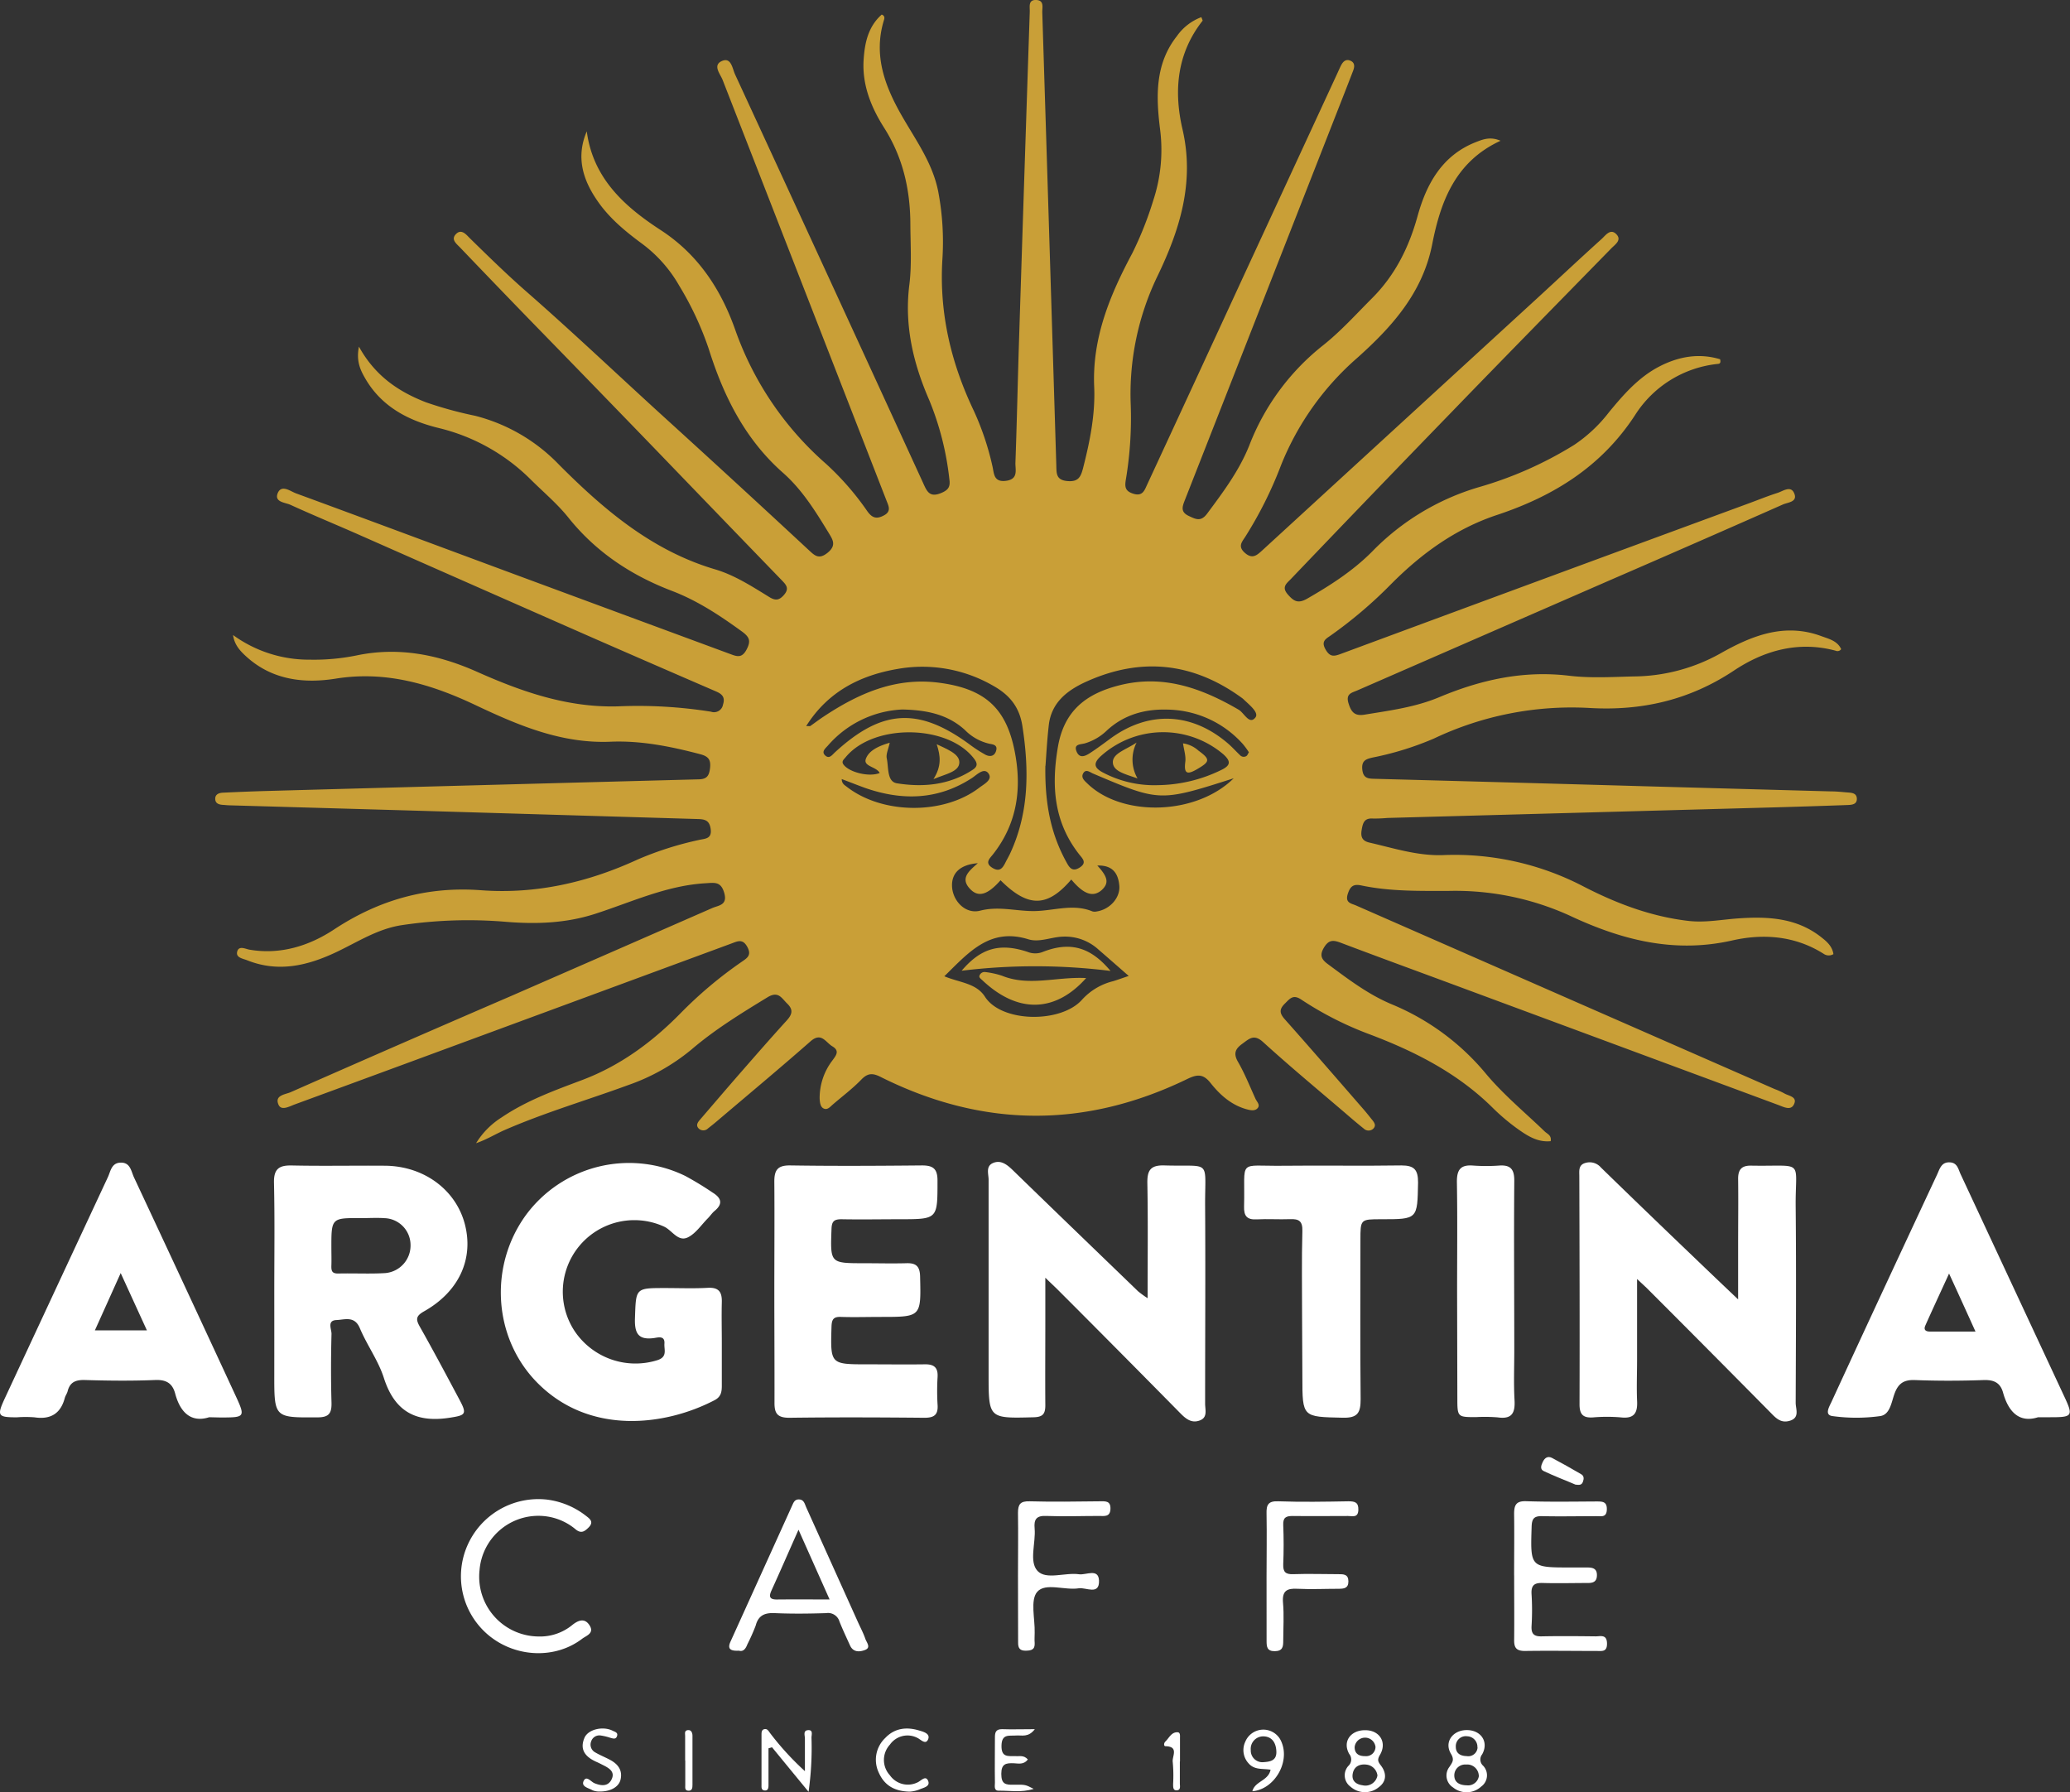 <svg xmlns="http://www.w3.org/2000/svg" viewBox="0 0 497.42 430.61"><rect x="0" y="0" width="497.42" height="430.61" fill="#333333" stroke="none"/><defs><style>.cls-1{fill:#c99f37;}.cls-2{fill:#fff;}</style></defs><title>Asset 1</title><g id="Layer_2" data-name="Layer 2"><g id="Layer_1-2" data-name="Layer 1"><path class="cls-1" d="M141,31.56c1.5,11.29,9.05,18.05,17.76,23.72,9,5.85,14.49,14.25,17.93,24a76.52,76.52,0,0,0,21.81,32.17,66.54,66.54,0,0,1,9.9,11.36c1.17,1.65,2.23,2,4.06,1s1-2.36.55-3.57q-19.66-50.51-39.35-101c-.56-1.46-2.48-3.54-.21-4.57s2.55,1.85,3.18,3.2Q199.33,67,221.84,116.08c.9,2,1.55,3.52,4.29,2.39,1.77-.73,2.27-1.5,2-3.35a69.78,69.78,0,0,0-4.84-19c-3.83-8.79-6-17.88-4.78-27.65.6-4.74.28-9.59.25-14.39,0-8.33-1.72-16.16-6.3-23.37-3.08-4.85-5.29-10.22-4.94-16.21.25-4.13,1.07-8.09,4.36-11,.91.37.62,1.05.47,1.53-2.48,8.33.3,15.69,4.33,22.74,3.36,5.88,7.41,11.36,8.77,18.23a64.83,64.83,0,0,1,1,16.43c-.77,12.84,2.09,24.83,7.59,36.34a66.12,66.12,0,0,1,4.45,13.29c.39,1.64.23,3.84,3.22,3.47S244,113,244,111.31c.35-9.6.55-19.2.85-28.79q1.27-39.82,2.6-79.66C247.5,1.67,247-.08,249,0s1.42,1.82,1.46,3q1.71,54.39,3.37,108.79c.06,2-.07,3.57,2.72,3.8,2.56.21,3.15-1,3.68-3,1.66-6.48,3-13,2.7-19.73-.49-11.66,3.8-22,9.15-32a83.67,83.67,0,0,0,5.05-12.71,38.69,38.69,0,0,0,1.61-17.28c-.94-7.7-1.21-15.5,4.05-22.17a12.57,12.57,0,0,1,5.9-4.58c.16.48.36.79.28.88-6.16,7.83-6.95,16.83-4.83,26,3,12.83-.66,24.33-6.1,35.55a65.14,65.14,0,0,0-6.33,30.62A89.5,89.5,0,0,1,270.58,115c-.33,1.87-.34,3,1.83,3.65s2.63-.88,3.23-2.17q11.88-25.62,23.7-51.25L321.42,17.5c.24-.53.48-1.07.73-1.59.49-1,1.19-1.88,2.43-1.29,1.06.51.92,1.49.55,2.44-.77,2-1.52,3.93-2.29,5.89q-19.06,48.66-38.16,97.31c-.61,1.56-1,2.78,1,3.72,1.7.8,2.92,1.43,4.41-.59,3.84-5.17,7.68-10.28,10.11-16.36a56.69,56.69,0,0,1,17.66-24c4.29-3.39,8-7.53,11.88-11.41,5.5-5.51,8.82-12.16,10.9-19.69,2.14-7.73,5.89-14.59,14-17.78,1.72-.67,3.46-1.39,5.94-.33-10.86,5-14.4,14.58-16.42,24.86-2.29,11.66-9.66,19.84-18,27.3a67.4,67.4,0,0,0-18.31,25.75A96.11,96.11,0,0,1,299.22,129c-.82,1.26-1.82,2.32-.05,3.86s2.85.57,4.11-.58q33.11-30.37,66.23-60.73c5.12-4.7,10.19-9.47,15.36-14.13.94-.85,2.09-2.6,3.51-1.17s-.27,2.49-1.2,3.44C374.4,72.77,361.57,85.82,348.83,99q-19.4,20-38.65,40.14c-1.06,1.09-2.27,1.92-.7,3.71,1.43,1.64,2.46,2.23,4.62,1,5.6-3.22,11-6.68,15.58-11.28a59,59,0,0,1,25.52-15.47,91,91,0,0,0,23.05-10.19,35.35,35.35,0,0,0,8.4-7.88c3.5-4.25,7.13-8.42,12.14-11,4.7-2.42,9.57-3.22,14.55-1.71.24.93-.15,1.08-.47,1.11a26.78,26.78,0,0,0-20,12.36c-8.1,12.38-19.6,19.44-33.14,23.94-9.91,3.29-18.08,9.22-25.34,16.5a106.59,106.59,0,0,1-14.68,12.5c-1.18.81-2.26,1.38-1.21,3.26s2,1.76,3.65,1.14q49.17-18.2,98.37-36.29c2.19-.81,4.36-1.69,6.59-2.4,1.32-.42,3.15-1.83,4,0,1,2.19-1.5,2.25-2.67,2.77q-20.7,9.15-41.46,18.15l-60.78,26.51c-1.38.6-2.86.8-2.16,3.09.65,2.12,1.47,3.15,3.87,2.75,6.11-1,12.23-1.79,18-4.22,9.95-4.16,20.19-6.45,31.14-5.13,5.08.61,10.3.3,15.44.17a43.26,43.26,0,0,0,20.8-5.46c7.53-4.28,15.47-7.53,24.39-4.22,1.81.67,3.83,1.11,4.75,3.12a1.07,1.07,0,0,1-1.32.38c-8.92-2.41-17.19-.06-24.43,4.76-10.65,7.09-22.15,9.72-34.65,9a77.12,77.12,0,0,0-37.48,7.35A73.57,73.57,0,0,1,329.91,182c-1.59.36-2.78.7-2.55,2.9s1.51,2.19,3.11,2.23q33,.88,66,1.82L440,190.15c1.17,0,2.34.11,3.5.22s2.67,0,2.7,1.55-1.54,1.47-2.65,1.52q-8.6.31-17.2.55l-92.94,2.54a34.25,34.25,0,0,1-3.5.14c-2.11-.15-2.43,1.1-2.71,2.79s.21,2.63,1.92,3c5.81,1.34,11.54,3.2,17.59,3A67,67,0,0,1,380.53,213c7.89,4.07,16.25,7.24,25.22,8.27,4,.46,7.92-.32,11.87-.6,7.26-.51,14.3-.17,20.31,4.74,1.27,1,2.39,2.12,2.64,3.84a2.15,2.15,0,0,1-2.34-.07c-6.86-4.35-14.53-4.91-22-3.21-14,3.16-26.67-.16-39.09-6a66.43,66.43,0,0,0-29-5.91c-7,0-14.06.15-21-1.31-1.85-.39-2.65.12-3.26,2-.72,2.23.83,2.3,2,2.82q50.28,22.06,100.57,44.1a16.76,16.76,0,0,1,2.24,1c1.08.67,3.32.8,2.39,2.69-.76,1.57-2.49.6-3.77.13L350.42,237c-9.43-3.5-18.88-6.94-28.28-10.5-1.79-.67-2.86-.71-4,1.19s-.53,2.89,1,4c4.89,3.62,9.69,7.29,15.4,9.66a58.27,58.27,0,0,1,22.63,16.76c4.21,5,9.3,9.2,14,13.73.63.61,1.72.93,1.46,2.35-3.25.33-5.77-1.4-8.19-3.13a49.85,49.85,0,0,1-5.86-5c-8.36-8.23-18.51-13.39-29.32-17.49a81,81,0,0,1-16.55-8.39c-2-1.36-2.77-.21-4,1-1.4,1.4-1.19,2.36.06,3.76,6.37,7.17,12.64,14.42,18.93,21.65.69.79,1.34,1.63,2,2.44s1,1.43.3,2.16a1.65,1.65,0,0,1-2.26,0c-1.55-1.23-3.06-2.53-4.57-3.83-6.58-5.63-13.25-11.16-19.67-17-2.2-2-3.35-.74-5,.45s-2.17,2.32-1,4.34c1.63,2.83,2.84,5.89,4.2,8.87.33.71,1.17,1.44.52,2.22s-1.76.53-2.64.29c-3.67-1-6.42-3.46-8.67-6.3-1.76-2.23-3.19-2.14-5.56-1q-36.84,17.89-73.57-.39c-1.94-1-3.17-1.13-4.79.54-2.1,2.18-4.54,4-6.86,6-.61.52-1.22,1.33-2.11,1s-1-1.48-1.06-2.41a14.86,14.86,0,0,1,3.05-9.15c.88-1.21,1.85-2.32,0-3.42-1.6-.95-2.64-3.49-5.24-1.2-7.3,6.41-14.76,12.63-22.16,18.91-.8.69-1.62,1.35-2.46,2a1.6,1.6,0,0,1-2.23.06c-.79-.78-.25-1.51.3-2.15,3.2-3.72,6.39-7.46,9.62-11.16,3.69-4.22,7.38-8.46,11.16-12.61,1.29-1.43,1.76-2.57.17-4.11-1.38-1.33-2.11-3.12-4.76-1.51-6.3,3.85-12.58,7.69-18.2,12.5A49,49,0,0,1,151,260.7c-10,3.67-20.21,6.64-30,10.93-2.18,1-4.22,2.24-6.6,3.05a19.23,19.23,0,0,1,6.08-6.16c6-4.07,12.69-6.49,19.36-9,9.17-3.45,16.83-9.09,23.63-16a100.4,100.4,0,0,1,14.74-12.41c1.32-.91,2.46-1.57,1.37-3.59s-2.32-1.38-3.77-.84L97.55,255.54q-13.33,4.91-26.66,9.8c-1.37.5-3.35,1.68-4,0-.92-2.23,1.75-2.37,3-2.94q26.32-11.61,52.72-23,24.27-10.59,48.54-21.22c1.5-.66,3.77-.66,2.87-3.69-.82-2.76-2.33-2.39-4.49-2.27-9.42.55-17.84,4.56-26.61,7.38-6.92,2.22-14,2.48-21.18,1.9a108,108,0,0,0-25.21.79c-5.86.9-10.65,4.09-15.81,6.52-6.9,3.25-13.89,4.88-21.32,1.92-1-.41-2.72-.6-2.42-2,.34-1.63,2-.73,2.92-.56,7.5,1.3,14.44-.93,20.38-4.85,10.82-7.13,22.35-10.37,35.2-9.43,13.26,1,25.78-1.86,37.8-7.4A79.78,79.78,0,0,1,168,201.81c1.34-.32,3.13-.18,2.77-2.65-.29-2.06-1.4-2.33-3.1-2.37q-33.71-1-67.4-2L55.32,193.5c-.58,0-1.17-.08-1.75-.11-.87-.06-1.73-.28-1.84-1.26-.13-1.22.81-1.62,1.8-1.67,3.63-.17,7.25-.32,10.88-.42q51.6-1.42,103.21-2.78c2.07,0,2.76-.62,3-2.7s-.44-2.84-2.37-3.35c-7-1.84-14.13-3.29-21.46-3-11.77.51-22.15-3.88-32.5-8.78-10.56-5-21.45-8.31-33.57-6.38-7.59,1.22-15.25.38-21.47-5.24-1.54-1.39-2.92-2.86-3.25-5.23a31,31,0,0,0,18.44,5.92,51.31,51.31,0,0,0,11.16-1c10.21-2.16,19.8-.2,29.07,3.93,10.77,4.8,21.74,8.61,33.76,8.29A111.87,111.87,0,0,1,170.85,171a2.19,2.19,0,0,0,2.89-1.71c.57-1.8-.24-2.54-1.71-3.17q-14.65-6.33-29.28-12.73-28.65-12.6-57.29-25.26c-5.22-2.29-10.5-4.47-15.68-6.84-1.27-.58-4-.62-3-2.9.93-2,3-.36,4.32.14,18.12,6.65,36.19,13.4,54.28,20.1q25,9.25,50,18.48c1.65.61,2.86,1.13,4-1s.68-3.05-1-4.31c-5.31-3.86-10.72-7.46-16.93-9.83-9.77-3.73-18.24-9.32-24.88-17.62-2.62-3.27-5.87-6-8.9-9a46.88,46.88,0,0,0-22-12.45c-7.24-1.73-13.81-5-17.81-11.81-1.2-2.06-2.32-4.21-1.61-7.8,3.93,7.09,9.54,10.81,16.1,13.37a94.77,94.77,0,0,0,11.82,3.24,42.45,42.45,0,0,1,20.22,11.81c10.77,10.79,22.32,20.61,37.45,25.09,4.58,1.35,8.71,4,12.79,6.51,1.54,1,2.53,1.1,3.82-.44s.41-2.41-.62-3.48Q172.94,124,158.1,108.59q-15.24-15.77-30.54-31.47-8.53-8.79-17-17.65c-.87-.91-2.27-1.91-1-3.22s2.38,0,3.24.89c4.48,4.39,9,8.81,13.68,12.91,11.36,9.94,22.28,20.33,33.43,30.47q17.26,15.69,34.36,31.58c1.45,1.34,2.47,2.46,4.63.69s1.2-3.15.23-4.75c-3.17-5.19-6.35-10.36-11-14.46-9.06-8-14.23-18.34-17.8-29.69a75.69,75.69,0,0,0-7.11-15.24,32.68,32.68,0,0,0-9-10.14c-4.06-3-7.94-6.21-10.78-10.43C140,43.05,138.4,37.65,141,31.56Zm52.7,142.89c.79,0,.94.05,1,0,1.06-.74,2.08-1.52,3.15-2.23,8.35-5.54,17.17-9.5,27.57-8.21,11.1,1.38,16.32,6,18.39,16.41,1.79,9,.65,17.45-5.22,24.88-.74.94-2,2-.21,3.16s2.54.17,3.24-1.25c.36-.73.79-1.44,1.13-2.18,4.56-9.84,4.55-20.09,2.93-30.57-.71-4.63-3.12-7.53-7.07-9.72a34,34,0,0,0-23-4C206.78,162.27,199,166.09,193.73,174.45Zm57.5,9.59c-.14,9.29,1.39,16.4,5,23,.7,1.29,1.39,2.57,3.22,1.42s.74-2.13-.05-3.13c-6.12-7.77-6.77-16.42-5.15-25.89,1.5-8.75,6.85-12.77,14.72-14.77,10.53-2.68,19.78.65,28.71,5.85,1.32.77,2.56,3.7,4,1.9,1-1.19-1.5-3.11-2.86-4.43a4.75,4.75,0,0,0-.55-.43c-11.63-8.38-24-9.7-37.09-3.83-4.61,2.07-8.51,5-9.13,10.53C251.58,178.12,251.39,182,251.23,184Zm-24.3,50.52c3.65,1.55,7.67,1.62,9.79,4.93,4,6.25,18.3,6.39,23.33.7a14.9,14.9,0,0,1,7.51-4.45c1-.31,2.05-.69,3.7-1.25-2.74-2.39-5-4.38-7.27-6.34a11.89,11.89,0,0,0-8.59-3.1c-2.8.09-5.59,1.46-8.28.63C237.84,222.81,232.75,228.88,226.93,234.56Zm51.34-45.91a35.48,35.48,0,0,0,15.09-3.58c2.41-1.12,2.57-2.14.54-3.92a22.37,22.37,0,0,0-29.43.61c-1.68,1.59-1.54,2.64.35,3.72A26.37,26.37,0,0,0,278.27,188.65ZM213.8,178.46c-.32,1.55-.93,2.74-.71,3.75.47,2.18,0,5.64,2.48,6,6.29,1,12.57.43,18.16-3.25,1.1-.72,1.26-1.43.41-2.57-6.2-8.35-24.18-8.65-30.92-.46-.49.6-1.21,1.07-.34,2,1.59,1.75,6.11,2.79,8.51,1.8-.78-1.54-3.95-1.55-3.34-3.36C208.78,180.29,211.23,179.21,213.8,178.46Zm43.63,32.86c-5.77,6.77-10.42,6.76-17,.18-3,3.4-5.2,4.17-7.15,2.26-2.76-2.7-.41-4.49,1.69-6.36-4.15.33-6.26,2.28-6.2,5.42.07,3.53,3.14,6.88,6.71,6,4.57-1.19,8.81.16,13.18.08,4.63-.08,9.24-1.83,13.87.09a2.22,2.22,0,0,0,1.05,0c3.18-.51,5.64-3.33,5.39-6.18-.29-3.41-2-4.95-5.29-4.85,2.58,2.78,2.84,4.23,1.08,5.88C262.69,215.65,260.45,214.94,257.43,211.32Zm42.68-30.57a19.73,19.73,0,0,0-1.47-2,24.81,24.81,0,0,0-17.95-8.25c-5.45-.18-10.45,1.14-14.62,4.93a12.91,12.91,0,0,1-5.38,3.18c-1.08.29-2.72.14-2,1.93s2.09,1.14,3.22.41c1.66-1.08,3.25-2.26,4.85-3.44,9.15-6.75,19.44-6.41,28.18,1,1.07.9,2,1.95,3,2.9a1.22,1.22,0,0,0,1.59.23C299.77,181.46,299.88,181.11,300.11,180.75Zm-83.27-10.28a25.18,25.18,0,0,0-17.91,8.69c-.56.63-1.62,1.44-.64,2.35s1.65-.09,2.33-.73c11.3-10.4,20.08-10.91,32.35-1.93a32.51,32.51,0,0,0,3.8,2.47c1,.54,2.14.48,2.57-.85s-.43-1.58-1.5-1.75a12,12,0,0,1-6-3.35C227.68,171.62,222.7,170.6,216.84,170.47ZM296.46,187c-17.79,5.68-17.79,5.67-33.81-1.14-.74-.32-1.78-1.23-2.41.05-.49,1,.41,1.72,1.08,2.37C269.67,196.35,287.4,195.93,296.46,187Zm-94.19.17c0,1.11.66,1.44,1.16,1.83,8.54,6.7,23.33,6.84,31.89.26,1.14-.87,3.27-1.9,2.23-3.4s-2.69.18-3.87,1c-8.19,5.38-16.86,5.58-25.84,2.44C206,188.63,204.19,187.91,202.27,187.19Z"/><path class="cls-2" d="M393.39,307.31v19.37c0,3.28-.14,6.56,0,9.83.16,2.92-.63,4.42-3.89,4.05a39.09,39.09,0,0,0-6.67,0c-2.38.16-3.27-.65-3.27-3.16.06-18.27,0-36.53-.05-54.79,0-1.26-.26-2.69,1.43-3.18a3.55,3.55,0,0,1,3.77,1.1q11.19,10.89,22.48,21.68c3.26,3.14,6.54,6.26,10.48,10V299.36c0-5.38.07-10.77,0-16.15,0-2.3.94-3.18,3.13-3.14,13.07.24,10.58-1.81,10.7,9.92.15,15.69.06,31.38,0,47.06,0,1.47,1,3.5-1.26,4.27s-3.49-.58-4.87-2q-14.82-15-29.69-29.87C395.2,309,394.68,308.52,393.39,307.31Z"/><path class="cls-2" d="M275.77,311.92c0-9.59.11-18.59-.06-27.58-.06-3.12.72-4.42,4.1-4.32,11.48.35,9.71-1.72,9.78,9.86.1,15.8,0,31.6,0,47.4,0,1.42.66,3.27-1.25,4s-3.25-.25-4.61-1.62Q269.07,324.78,254.3,310c-.81-.81-1.66-1.59-3.11-3v10.31c0,6.78-.05,13.57,0,20.36,0,2.1-.64,2.8-2.81,2.86-10.82.28-10.82.34-10.82-10.38q0-23.34,0-46.69c0-1.41-.76-3.29,1.13-4.05s3.38.47,4.81,1.87c10,9.72,20,19.35,30,29A25.14,25.14,0,0,0,275.77,311.92Z"/><path class="cls-2" d="M65.91,310.54c0-8.78.13-17.57-.07-26.35-.07-3.31,1.17-4.23,4.3-4.16,7.49.16,15,0,22.48.06,9.37.12,17,5.88,19.11,14.15s-1.44,16.1-9.8,20.82c-1.92,1.09-2.1,1.85-1.06,3.68,3.33,5.9,6.52,11.89,9.7,17.87,1.69,3.19,1.16,3.45-2.32,4-8.16,1.32-13.37-1.33-16-9.51-1.33-4.18-4.07-7.9-5.79-12-1.27-3-3.64-2-5.62-1.93-2.32.11-1.15,2.21-1.18,3.34-.14,5.49-.16,11,0,16.5.06,2.48-.55,3.53-3.29,3.54-10.47.07-10.47.16-10.46-10.37Q65.92,320.37,65.91,310.54ZM86.8,292.68c-7.18-.05-7.18-.05-7.17,7.2,0,1.4.05,2.81,0,4.21s.24,1.93,1.71,1.9c3.73-.09,7.48.12,11.2-.1A6.64,6.64,0,0,0,98.65,299a6.46,6.46,0,0,0-6.25-6.31C90.55,292.56,88.67,292.68,86.8,292.68Z"/><path class="cls-2" d="M173.45,322.75c0,3.39,0,6.79,0,10.18,0,1.45-.16,2.67-1.73,3.49-12,6.26-30.38,8.51-42.89-4.48-10.24-10.64-11.39-27.7-2.45-40a30.81,30.81,0,0,1,38.28-9.4,76.51,76.51,0,0,1,6.58,4c2,1.23,2.61,2.64.5,4.39-.62.51-1.08,1.23-1.66,1.81-1.56,1.57-2.89,3.63-4.78,4.56-2.37,1.17-3.79-1.7-5.73-2.58A17.19,17.19,0,0,0,138.2,320,17.62,17.62,0,0,0,158,326.8c2.44-.79,1.56-2.5,1.66-3.95.15-2-1.52-1.5-2.46-1.36-3.84.54-4.74-1.14-4.62-4.75.25-7.26.06-7.26,7.26-7.26,3.4,0,6.8.14,10.19-.05,2.7-.16,3.5,1,3.42,3.48C173.37,316.19,173.45,319.47,173.45,322.75Z"/><path class="cls-2" d="M186.07,310.2c0-8.78.07-17.56,0-26.34,0-2.83.88-3.89,3.87-3.84,10.53.16,21.07.1,31.61,0,2.63,0,3.73.76,3.73,3.61,0,9.31.11,9.31-9.07,9.32-4.68,0-9.36.09-14,0-1.84,0-2.34.54-2.4,2.37-.29,8.2-.36,8.19,7.76,8.2,3.4,0,6.79.09,10.18,0,2.36-.09,3.3.71,3.35,3.21.23,9.69.3,9.69-9.46,9.69-3.16,0-6.32.1-9.48,0-1.89-.09-2.3.59-2.35,2.39-.26,9-.31,9,8.68,9,4.56,0,9.13.06,13.7,0,2.22-.05,3.25.73,3.11,3.06a55,55,0,0,0,0,6.67c.17,2.53-.95,3.14-3.32,3.11-10.77-.1-21.54-.14-32.31,0-2.91,0-3.59-1.07-3.56-3.7C186.13,328,186.07,319.1,186.07,310.2Z"/><path class="cls-2" d="M489.72,340.53c-4.41,1.4-7.07-1.19-8.39-5.94-.66-2.38-2.22-3.09-4.7-3-5.49.2-11,.21-16.48,0-2.66-.1-4,.81-4.9,3.28-.74,2-1.05,5-3.41,5.37a41.86,41.86,0,0,1-11.51,0c-2-.27-.75-2.26-.21-3.44q6.08-13.2,12.2-26.36,6.57-14.13,13.17-28.24c.61-1.31,1-3,3-2.92,1.86.06,2.07,1.61,2.64,2.84l25,53.6c2.07,4.44,1.84,4.8-3.17,4.8ZM468.36,306c-2.07,4.52-3.92,8.49-5.7,12.48-.47,1.05.09,1.47,1.16,1.46,3.46,0,6.92,0,10.89,0C472.57,315.2,470.62,310.91,468.36,306Z"/><path class="cls-2" d="M50.27,340.52c-4.24,1.35-6.93-1-8.18-5.7-.67-2.5-2.19-3.36-4.85-3.24-5.61.23-11.23.17-16.84,0-2.19-.06-3.6.49-4.15,2.7-.14.56-.53,1.05-.68,1.61-1,3.79-3.45,5.24-7.31,4.65a28,28,0,0,0-4.2,0c-4.67,0-4.86-.35-2.83-4.72q12.35-26.52,24.7-53c.65-1.39.84-3.38,3-3.47,2.41-.1,2.57,2.06,3.27,3.55q12.17,26,24.25,52.09c2.58,5.57,2.55,5.59-3.58,5.59ZM29,305.88c-2.28,5.07-4.2,9.34-6.2,13.77h12.5Z"/><path class="cls-2" d="M312.89,316.49c0-6.9-.12-13.8.07-20.7.07-2.43-.85-2.94-2.95-2.86-2.68.1-5.38-.09-8.06.05-2.34.12-3.07-.86-3-3.1.3-11.62-1.78-9.64,9.4-9.78,9.47-.11,18.94.07,28.41-.08,3.11,0,4,1.05,4,4.1-.17,8.83-.05,8.83-8.85,8.83-5,0-5,0-5,5,0,12.75-.08,25.49.05,38.24,0,3.21-.66,4.53-4.25,4.45-9.74-.22-9.74-.05-9.75-9.73Z"/><path class="cls-2" d="M350.14,310.2c0-8.77.1-17.55-.05-26.32,0-2.95,1-4.05,3.88-3.83a44.29,44.29,0,0,0,6.31,0c2.76-.19,3.63.95,3.6,3.69-.11,13.57,0,27.14,0,40.71,0,4-.16,8,.06,11.93.18,3.08-.59,4.66-4,4.18a38.27,38.27,0,0,0-5.25-.07c-4.48,0-4.49,0-4.49-4.68Z"/><path class="cls-2" d="M177.55,396.61c-1.92.1-2.86-.34-2-2.2l14.75-32.55c.34-.73.59-1.59,1.63-1.59,1.23,0,1.42,1,1.79,1.87L206.1,389.6c.62,1.39,1.35,2.73,1.84,4.16.29.86,1.44,2.1-.07,2.68-1.23.47-2.83.64-3.61-1.09-.86-1.91-1.77-3.81-2.54-5.76a2.86,2.86,0,0,0-3.2-2c-4.09.13-8.19.18-12.28,0-2.44-.12-4,.5-4.65,3a46.67,46.67,0,0,1-2,4.5C179.19,396.16,178.6,396.92,177.55,396.61Zm21.8-12.31-7.47-16.75c-2.36,5.31-4.4,10-6.5,14.61-.66,1.45-.46,2.16,1.29,2.15C190.73,384.27,194.78,384.3,199.35,384.3Z"/><path class="cls-2" d="M363.84,378.52c0-4.91.07-9.83,0-14.75,0-2.15.47-3.16,2.93-3.07,5.62.18,11.24.09,16.86.06,1.42,0,2.55,0,2.49,1.94s-1.3,1.59-2.43,1.59c-4.33,0-8.67.1-13,0-2-.06-2.58.51-2.64,2.52-.31,9.81-.37,9.81,9.43,9.81,1.29,0,2.57,0,3.86,0s2.4.18,2.4,1.82-.94,1.93-2.32,1.91c-3.51,0-7,.1-10.53,0-2-.08-3,.35-2.86,2.66a62.14,62.14,0,0,1,0,7.72c-.09,1.85.59,2.48,2.41,2.44,4.33-.09,8.66-.05,13,0,1.16,0,2.66-.53,2.72,1.64s-1.21,1.87-2.51,1.87c-5.74,0-11.48-.09-17.21,0-2.11,0-2.62-.82-2.59-2.68.05-5.15,0-10.3,0-15.46Z"/><path class="cls-2" d="M129.34,393.2a12.19,12.19,0,0,0,8.24-2.81c1.51-1.18,3-1.65,4.13.2s-.85,2.43-1.81,3.15c-6.34,4.85-15.65,4.57-22.14-.55a18.42,18.42,0,0,1-5.48-21.77,18.61,18.61,0,0,1,19.23-11.1,19.05,19.05,0,0,1,9.26,3.86c.94.73,2,1.45.71,2.79-1,1-1.84,1.62-3.24.42a13.85,13.85,0,0,0-6.61-3,14.18,14.18,0,0,0-16.4,12.91A14.37,14.37,0,0,0,129.34,393.2Z"/><path class="cls-2" d="M244.62,378.59c0-5,.08-10.06,0-15.09,0-2.1.59-2.84,2.8-2.78,5.61.16,11.23.06,16.84,0,1.32,0,2.64-.19,2.58,1.82s-1.51,1.7-2.74,1.7c-4.21,0-8.43.16-12.63,0-2.45-.12-3.05.83-2.85,3,.31,3.47-1.39,7.94.68,10.19s6.64.33,10,.82c1.67.24,4.67-1.52,4.79,1.52.13,3.61-3.15,1.58-4.85,1.85-3.41.54-8-1.42-10,.85-1.71,2-.52,6.46-.61,9.83,0,.82-.07,1.64,0,2.46.1,1.65-.86,1.84-2.21,1.85s-1.78-.64-1.77-1.91C244.65,389.35,244.63,384,244.62,378.59Z"/><path class="cls-2" d="M304.35,378.8c0-5,.09-10.05,0-15.08-.06-2.14.37-3.1,2.84-3,5.61.2,11.22.1,16.83,0,1.54,0,2.44.23,2.39,2.05-.05,2-1.43,1.47-2.48,1.48-4.44,0-8.89.06-13.33,0-1.6,0-2.31.39-2.24,2.15.13,3.15.13,6.31,0,9.47-.06,1.83.56,2.43,2.41,2.36,3.62-.13,7.25,0,10.87,0,1.22,0,2.37,0,2.38,1.72s-1.13,1.78-2.35,1.79c-3.28,0-6.56.16-9.82,0-2.62-.16-3.8.49-3.54,3.39s.06,6.08.05,9.12c0,1.37-.11,2.45-2,2.48s-2-1.05-2-2.43C304.36,389.09,304.35,384,304.35,378.8Z"/><path class="cls-2" d="M184.67,420.07c0,2.91,0,5.81,0,8.72,0,.65,0,1.53-1,1.4-.8-.11-.67-.86-.68-1.39,0-4,0-8,0-11.94,0-.59,0-1.26.71-1.4s1,.49,1.34.94a67.92,67.92,0,0,0,8.38,9.16c0-2.62,0-5.24,0-7.85,0-.71-.48-1.9.71-2,1.34-.13.86,1.14.87,1.81a75.4,75.4,0,0,1-.7,13q-4.4-5.35-8.78-10.7Z"/><path class="cls-2" d="M247,422.76c-1.05,1.32-2.3.94-3.39.9-1.85-.07-3,.1-3,2.55s1,2.66,3,2.61c2.84-.06,2.84,0,4.78,1-3,.94-5.73.39-8.42.43-1.21,0-.88-1.21-.89-1.92-.06-3.62,0-7.24,0-10.86,0-1.17.17-2,1.69-2,2.4.09,4.81,0,7.9,0-1.56,2.06-3.14,1.42-4.46,1.52-1.67.14-3.49-.49-3.55,2.42s1.59,2.5,3.36,2.53C244.9,422.05,246,421.61,247,422.76Z"/><path class="cls-2" d="M352.35,415.69c3.49-.07,5.49,2.81,3.81,5.83a2,2,0,0,0,.24,2.74,3.32,3.32,0,0,1-.47,5,5.16,5.16,0,0,1-6.75.22,3.39,3.39,0,0,1-.89-4.94c.74-1.13,1.25-1.69.36-3.18C347,418.6,349.05,415.76,352.35,415.69Zm3,10.88a2.79,2.79,0,0,0-3.05-2.6,2.61,2.61,0,0,0-2.83,2.46c-.08,1.84,1.29,2.51,3,2.53A2.62,2.62,0,0,0,355.39,426.57Zm-.33-6.71a2.54,2.54,0,0,0-2.44-2.68,2.4,2.4,0,0,0-2.75,2.52c0,1.6,1.14,2.21,2.59,2.24A2.24,2.24,0,0,0,355.06,419.86Z"/><path class="cls-2" d="M328.1,415.72c3.43,0,5.27,2.95,3.5,5.93-.7,1.19-.46,1.65.23,2.55,1.41,1.83,1.38,3.84-.52,5.22a5.21,5.21,0,0,1-6.77-.12,3.37,3.37,0,0,1-.53-5,2.09,2.09,0,0,0,.21-2.87C322.53,418.46,324.55,415.67,328.1,415.72ZM331,426.59a3,3,0,0,0-2.53-2.59c-1.71-.24-3.09.41-3.41,2.15s.8,2.59,2.36,2.8A2.93,2.93,0,0,0,331,426.59Zm-.48-6.94a2.52,2.52,0,0,0-5,.14c0,1.67,1.16,2.19,2.56,2.16A2.24,2.24,0,0,0,330.53,419.65Z"/><path class="cls-2" d="M218.61,430.48c-3.77-.07-6.11-1.59-7.42-4.52a7.21,7.21,0,0,1,1.55-8.39c2.23-2.36,5.12-2.7,8.09-1.79,1,.29,2.79.73,2.19,2.14s-1.79,0-2.6-.37a5.16,5.16,0,0,0-6.57,1.63,5.44,5.44,0,0,0,0,7.38,5.26,5.26,0,0,0,6.56,1.73c.84-.32,2-1.85,2.61-.42s-1.22,1.67-2.16,2.12A7.71,7.71,0,0,1,218.61,430.48Z"/><path class="cls-2" d="M305.32,425.21c-1.89-.31-3.88.11-5.28-1.52a4.7,4.7,0,0,1-.8-5.2,4.69,4.69,0,0,1,8.7.06c2.1,4.92-1.74,11.39-7,11.84C301.56,427.94,304.78,427.93,305.32,425.21Zm-1.61-1.82c1.59-.11,3.05-.41,3-2.49s-1-3.73-3.25-3.7a3,3,0,0,0-2.9,3.29A2.8,2.8,0,0,0,303.71,423.39Z"/><path class="cls-2" d="M144.06,430.45a4.15,4.15,0,0,1-1.7-.31c-.91-.54-2.77-.84-2.11-2.23s1.75.18,2.57.53c1.71.71,3.37.82,4.19-1s-.76-2.67-2.16-3.37c-.52-.26-1-.52-1.57-.76-2.54-1.14-4.07-2.86-2.83-5.77.88-2.05,4.47-2.87,6.8-1.68.48.24,1.25.41,1.05,1.17-.25,1-1,.68-1.69.5a12.91,12.91,0,0,0-2.33-.55,2.07,2.07,0,0,0-2.21,1.39,2.12,2.12,0,0,0,1,2.7c1.1.65,2.3,1.12,3.43,1.72,1.93,1,3.15,2.48,2.62,4.79C148.71,429.35,146.7,430.49,144.06,430.45Z"/><path class="cls-2" d="M378.58,356.71c-2.3-1-5-2-7.64-3.26-.93-.44-.6-1.38-.23-2.16.47-1,1.2-1.52,2.23-1,2.37,1.25,4.7,2.57,7,3.91.72.42.71,1.1.43,1.84S379.62,356.85,378.58,356.71Z"/><path class="cls-2" d="M164.64,423c0-2,0-3.95,0-5.93,0-.51-.23-1.25.61-1.37s1.14.61,1.15,1.32q0,5.92,0,11.85c0,.69-.06,1.47-1.06,1.38-.84-.07-.66-.81-.67-1.33,0-2,0-4,0-5.92Z"/><path class="cls-2" d="M283.52,423.25c0,1.75,0,3.51,0,5.26,0,.62.27,1.58-.72,1.65s-.88-.87-.9-1.53a35.31,35.31,0,0,0-.09-5.25c-.22-1.32,1.57-3.74-1.72-3.81-.5,0-.42-.78-.06-1.12.89-.84,1.43-2.27,2.9-2.24.74,0,.62.87.62,1.43,0,1.87,0,3.74,0,5.61Z"/><path class="cls-1" d="M231.08,233.24c4.6-5.41,9.13-6.77,15.87-4.52a4.9,4.9,0,0,0,3.63,0c6.63-2.59,11.51-1.14,16.28,4.57A146.19,146.19,0,0,0,231.08,233.24Z"/><path class="cls-1" d="M261,235c-7,7.88-16,9-25,.47-.35-.33-.81-.62-.62-1.07a1.28,1.28,0,0,1,1.4-.84,20.1,20.1,0,0,1,4,.88C247.28,237.08,253.9,234.63,261,235Z"/><path class="cls-1" d="M273.12,178.42a9.07,9.07,0,0,0,.23,8.62c-2.75-1-5.85-1.64-5.93-3.83S270.49,180.18,273.12,178.42Z"/><path class="cls-1" d="M284.28,178.61a7,7,0,0,1,3.69,1.73c2.91,2.12,2.81,2.65-.29,4.46-2.25,1.31-3.26,1.3-2.85-1.77C285,181.63,284.49,180.13,284.28,178.61Z"/><path class="cls-1" d="M224.31,187.2c2-3.15,1.69-5.6.78-8.38,2.48,1.19,5.46,2.31,5.44,4.34C230.52,185.42,227.34,185.94,224.31,187.2Z"/></g></g></svg>